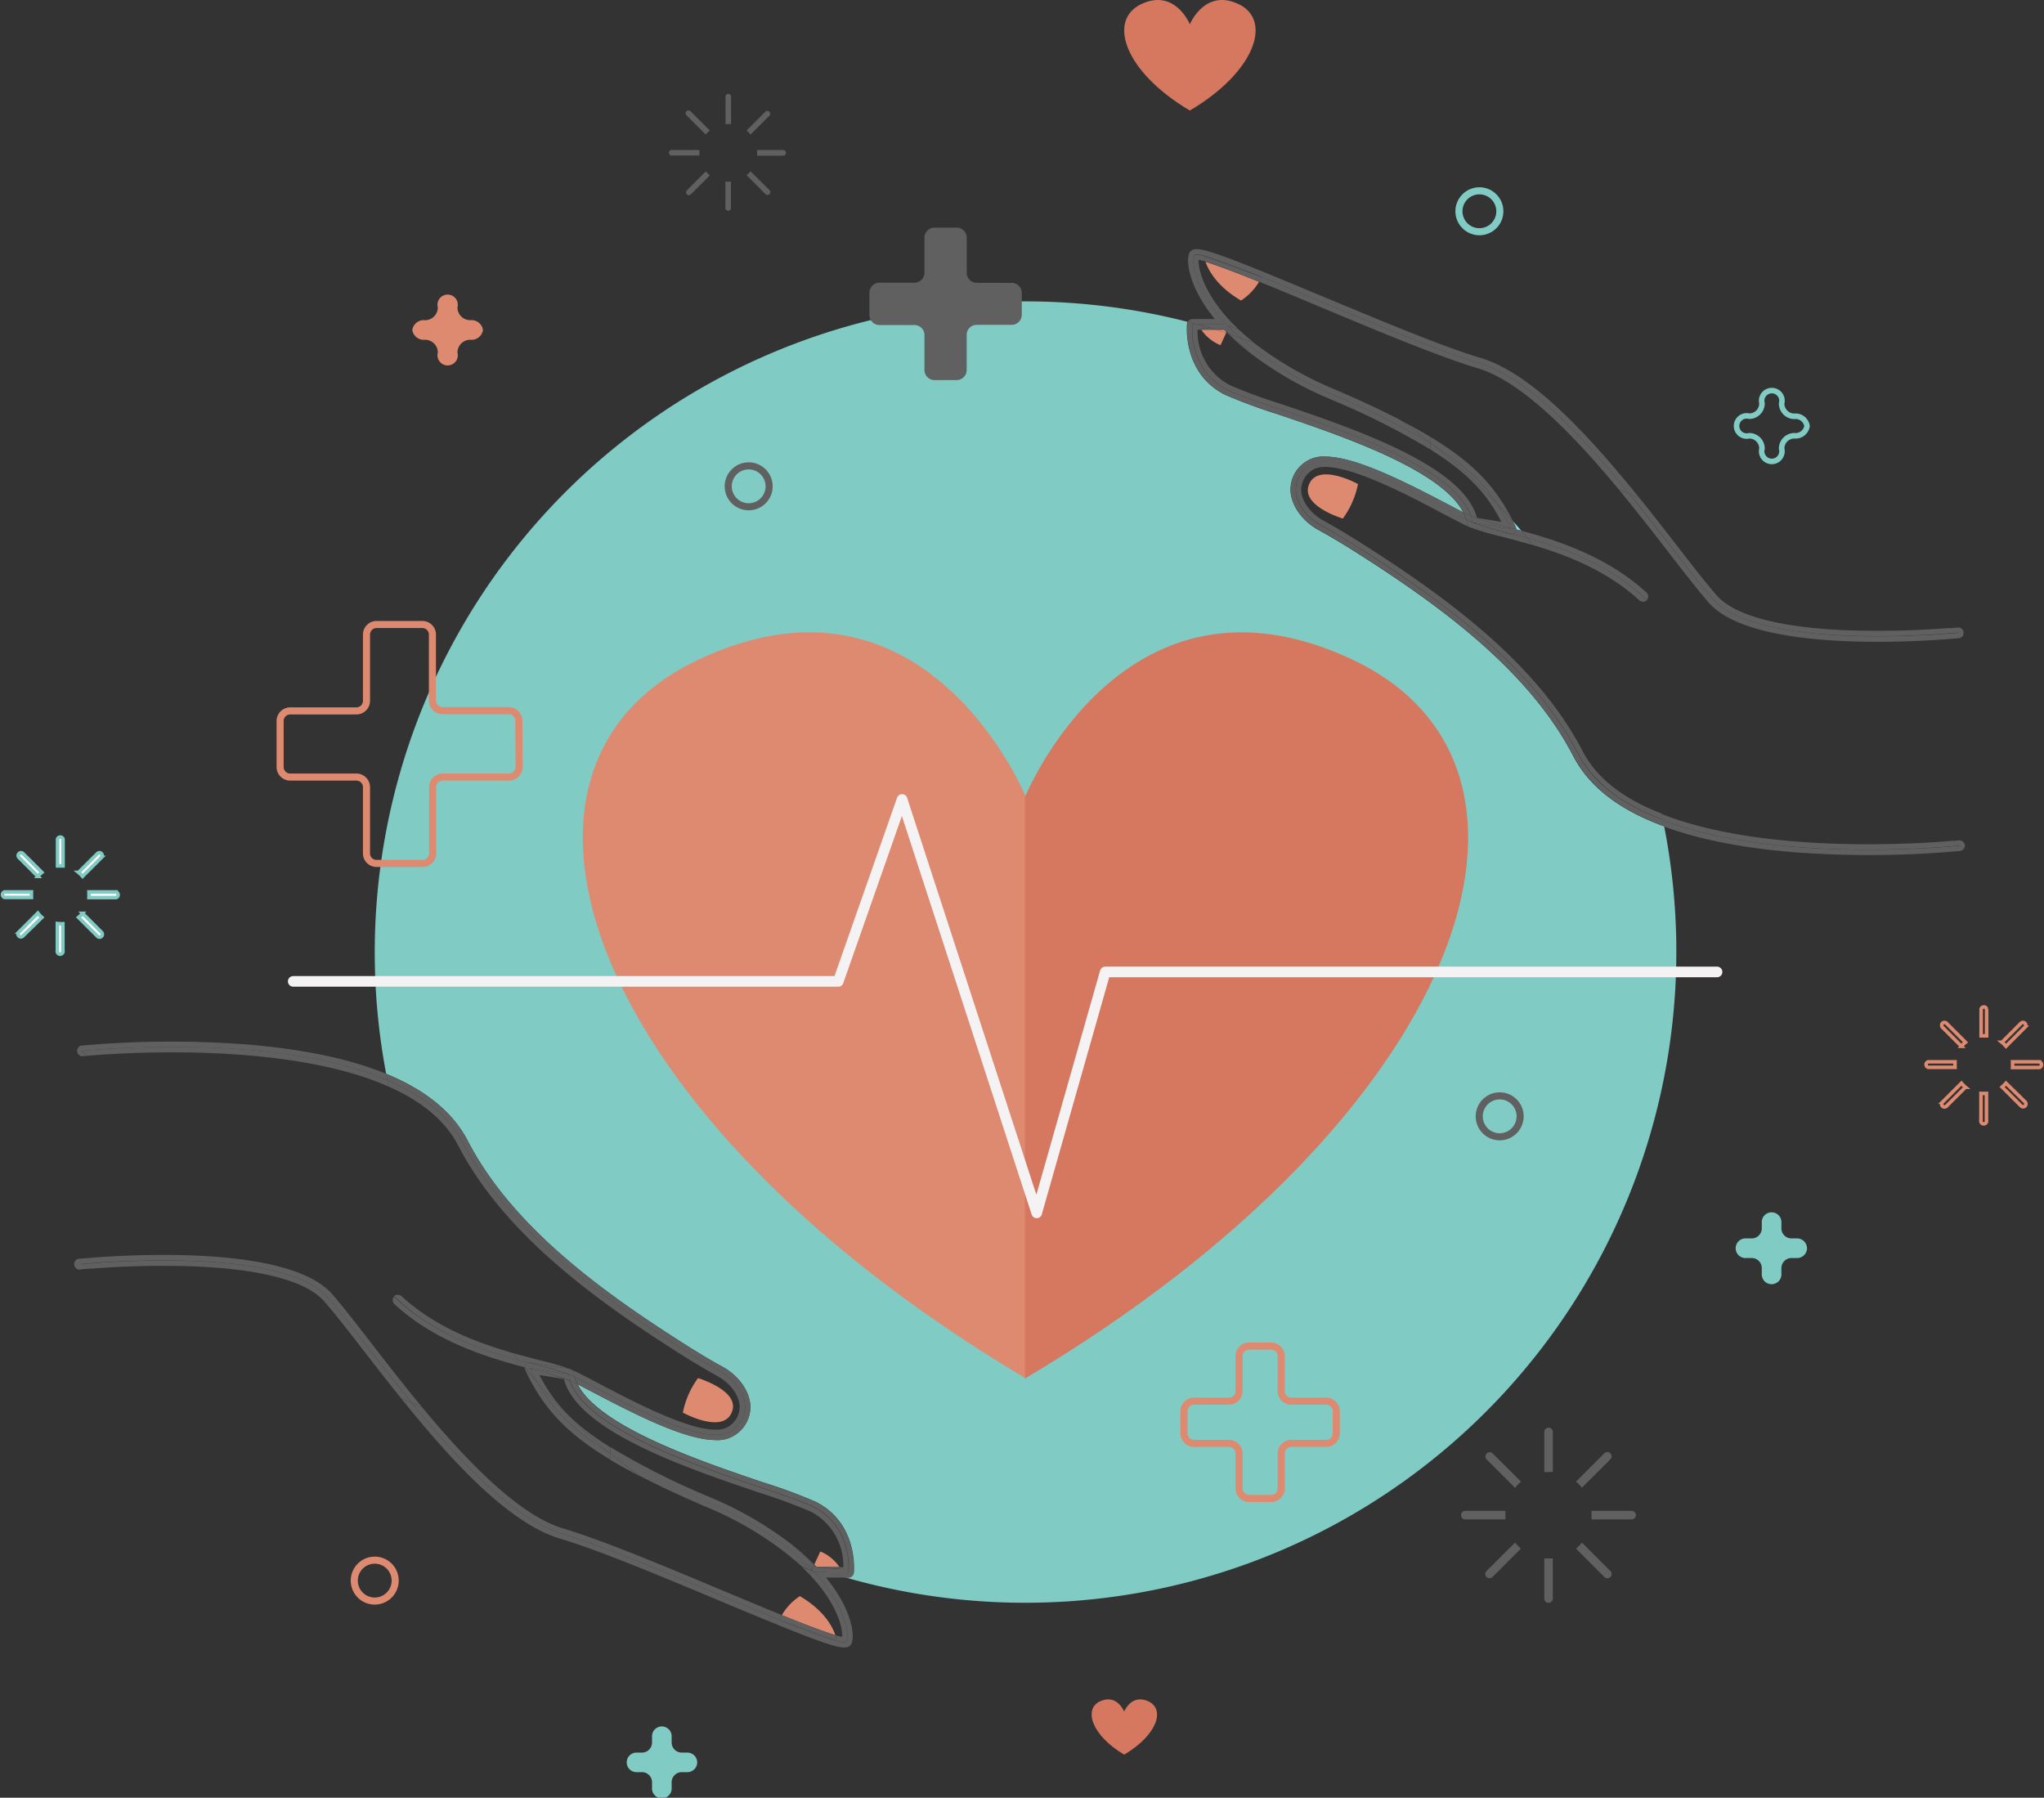 <svg xmlns="http://www.w3.org/2000/svg" viewBox="0 0 369.88 325.3"><rect x="0" y="0" width="369.88" height="325.3" fill="#333333" stroke="none"/><title>banner</title><g id="Layer_2" data-name="Layer 2"><g id="OBJECTS"><path d="M284.69,136.82c-8-15.47-24-27.1-38.63-36.44-2.88-1.84-5.27-3.27-7.52-4.5-2.81-1.55-4.76-4.23-5-6.84a6,6,0,0,1,2.64-5.42,5.75,5.75,0,0,1,3.58-1c5.3,0,13.74,4.16,22.11,8.57,1.06.56,2,1.08,2.9,1.51-3.94-7.72-22.27-13.93-33.59-17.75a98.87,98.87,0,0,1-9.47-3.5c-7.82-3.91-6.92-12.76-6.91-12.85a.9.9,0,0,1,.12-.36A117.8,117.8,0,0,0,69.88,194.3c7.16,2.94,12.1,7,14.74,12.08,8,15.47,24,27.1,38.63,36.43,2.88,1.85,5.27,3.28,7.52,4.51,2.81,1.55,4.76,4.23,5,6.84a6,6,0,0,1-2.64,5.41,5.69,5.69,0,0,1-3.58,1c-5.3,0-13.73-4.16-22.11-8.57-1.06-.56-2.05-1.08-2.9-1.51,3.94,7.72,22.27,13.92,33.59,17.75a93.61,93.61,0,0,1,9.47,3.5c7.82,3.91,6.92,12.76,6.91,12.85a1,1,0,0,1-.95.85H153a117.82,117.82,0,0,0,148.15-135.9C293,146.58,287.54,142.32,284.69,136.82Z" fill="#80cbc4"/><path d="M94.89,247.4l.06.08v-.06Z" fill="#8de0ed"/><path d="M274.36,95.78l.93.25-1.51-1.74c.17.33.33.66.49,1A.88.88,0,0,1,274.36,95.78Z" fill="#8de0ed"/><path d="M132.4,255.61c1.72-3.93-6.09-6.24-6.09-6.24a15.65,15.65,0,0,0-2.74,6.24S130.69,259.54,132.4,255.61Z" fill="#de8a71"/><path d="M72,235.25l-.75-.58a1,1,0,0,0,.1,1.29c7.25,6.7,16.58,9.6,23.55,11.44l-1-1.27C87.19,244.3,78.63,241.39,72,235.25Z" fill="#606060"/><path d="M95.13,246.92a.94.94,0,0,1,.46-.33l-1.74-.46,1,1.27.06,0A.92.92,0,0,1,95.13,246.92Z" fill="#606060"/><path d="M70.1,195.47c-.08-.39-.15-.78-.22-1.17q-9.75-4-25-5.29a181.73,181.73,0,0,0-30.3.21,1,1,0,0,0,.2,1.91l1-.09-1.1-.87S49.14,186.51,70.1,195.47Z" fill="#606060"/><path d="M83.77,206.82c8.17,15.79,24.32,27.44,39,36.81,2.49,1.59,5,3.12,7.58,4.54,4,2.19,6.57,7.28,2.2,10.64-4.95,3.8-22.35-6.63-28.55-9.65a7,7,0,0,0,.54,1.35c.85.43,1.84,1,2.9,1.51,8.38,4.41,16.81,8.57,22.11,8.57a5.69,5.69,0,0,0,3.58-1,6,6,0,0,0,2.64-5.41c-.2-2.61-2.15-5.29-5-6.84-2.25-1.23-4.64-2.66-7.52-4.51-14.61-9.33-30.62-21-38.63-36.43C82,201.27,77,197.24,69.88,194.3c.07.39.14.78.22,1.17C76.18,198.06,81.12,201.71,83.77,206.82Z" fill="#606060"/><path d="M93.85,246.13l-1-1.29c-6.38-1.83-14.1-4.68-20.18-10.29a1,1,0,0,0-1.36,0s0,.05,0,.07l.75.58C78.63,241.39,87.19,244.3,93.85,246.13Z" fill="#606060"/><path d="M70.34,196.62l-.24-1.15c-21-9-55.4-5.3-55.4-5.3l1.1.87C21.64,190.53,51.85,188.41,70.34,196.62Z" fill="#606060"/><path d="M96.06,246.55l7,1.16a1,1,0,0,1,.79.79,5.23,5.23,0,0,0,.15.66c6.2,3,23.6,13.45,28.55,9.65,4.37-3.36,1.8-8.45-2.2-10.64-2.59-1.42-5.09-2.95-7.58-4.54-14.64-9.37-30.79-21-39-36.81-2.65-5.11-7.59-8.76-13.67-11.35l.24,1.15c5.6,2.49,10.13,5.93,12.57,10.65,8.22,15.86,24.48,27.69,39.31,37.17,2.91,1.86,5.34,3.31,7.62,4.57s3.82,3.35,4,5.3a4.19,4.19,0,0,1-1.89,3.74c-3.64,2.8-16.64-4.05-23.62-7.73-2.22-1.17-4-2.09-5.07-2.55a47,47,0,0,0-5.52-1.62c-1.48-.38-3.14-.81-4.89-1.31l1,1.29,1.74.46A.94.94,0,0,1,96.06,246.55Z" fill="#606060"/><path d="M144.74,288.82a10.37,10.37,0,0,0-3.26,3.43c4.09,1.66,7.65,3,9.69,3.63C150.65,294.35,149.13,291.39,144.74,288.82Z" fill="#de8a71"/><path d="M148.44,280.74l-1.09,2.37.42.43h4.12A7.59,7.59,0,0,0,148.44,280.74Z" fill="#de8a71"/><path d="M59.4,234.85c3.58,4.09,9,11.49,15.1,19l1.91.81c-3.32-4-6.42-8-9.11-11.48-2.81-3.63-5.24-6.76-7.18-9-8.75-10-44-6.57-45.51-6.42a1,1,0,1,0,.19,1.91l1.81-.15-1.91-.8S50.87,225.1,59.4,234.85Z" fill="#606060"/><path d="M146.84,284.23l.48.21-.39-.41Z" fill="#606060"/><path d="M97.33,250.25c-.8-.91-1.6-1.83-2.38-2.77a.9.9,0,0,0,.09.43c3,6.26,6.61,10.92,15.4,16.22V263C103.09,258.45,99.77,254.58,97.33,250.25Z" fill="#606060"/><path d="M96,247.69l-1-.27v.06c.78.94,1.58,1.86,2.38,2.77C96.87,249.42,96.43,248.57,96,247.69Z" fill="#606060"/><path d="M147.47,284.5l-.15-.06c5.72,6.14,6.39,11.33,5.9,12.55-.1.25-.73.21-1.79-.06a103.52,103.52,0,0,1-10.35-3.8h0c-12-4.88-29.89-12.79-39.43-15.63C92.92,274.9,83,264.26,74.5,253.86l-1.88-.79c8.89,11.05,19.35,22.55,28.74,25.35,7,2.07,18.62,6.95,28.89,11.25,15,6.27,20.46,8.44,22.55,8.44a1.75,1.75,0,0,0,.66-.11,1.15,1.15,0,0,0,.65-.65c.63-1.58-.06-6.29-4.64-11.89H153c-1.06-.3-2.12-.63-3.17-1Z" fill="#606060"/><path d="M154.47,284.61c0-.09.91-8.94-6.91-12.85a93.61,93.61,0,0,0-9.47-3.5c-11.32-3.83-29.65-10-33.59-17.75-.5-.26-.94-.48-1.33-.66,4,11.52,36.89,19.24,44,22.77,7.31,3.66,6.39,11.88,6.39,11.88H149.8c1,.33,2.11.66,3.17,1h.55A1,1,0,0,0,154.47,284.61Z" fill="#606060"/><path d="M102.86,248.66a6.32,6.32,0,0,0,.31,1.19c.39.18.83.4,1.33.66a7,7,0,0,1-.54-1.35C103.54,249,103.17,248.79,102.86,248.66Z" fill="#606060"/><path d="M102.86,248.66a72,72,0,0,0-7.27-2.07.94.94,0,0,0-.46.33.92.92,0,0,0-.18.5l1,.27a1.74,1.74,0,0,0-.1-.19Z" fill="#606060"/><path d="M104,249.16a5.23,5.23,0,0,1-.15-.66,1,1,0,0,0-.79-.79l-7-1.16a.94.94,0,0,0-.47,0,72,72,0,0,1,7.27,2.07C103.17,248.79,103.54,249,104,249.16Z" fill="#606060"/><path d="M110.52,263l-.08,0v1.15c1.57.95,3.3,1.91,5.22,2.91C113.91,265.75,112.19,264.41,110.52,263Z" fill="#606060"/><path d="M146.93,284c-.24-.25-.48-.5-.74-.75-.75-.26-1.51-.54-2.26-.82.4.35.79.69,1.16,1l1.75.73Z" fill="#606060"/><path d="M128.11,271.81A139.33,139.33,0,0,1,110.52,263c1.67,1.39,3.39,2.73,5.14,4,3.38,1.76,7.36,3.62,12.07,5.65a60.89,60.89,0,0,1,16.2,9.77c.75.28,1.51.56,2.26.82C142.37,279.52,136.63,275.48,128.11,271.81Z" fill="#606060"/><path d="M146.93,284l.39.41.15.06h2.33c-.9-.29-1.79-.58-2.68-.89Z" fill="#606060"/><path d="M97.33,250.25c2.44,4.33,5.76,8.2,13.11,12.73v0A118.33,118.33,0,0,1,97.33,250.25Z" fill="#606060"/><path d="M97.23,248,96,247.69c.43.88.87,1.73,1.33,2.56A118.33,118.33,0,0,0,110.44,263v-1.11c-7.55-4.72-10.52-8.66-12.83-13.09l4.44.74c2.44,9.43,22.23,16.12,35.42,20.58a97.66,97.66,0,0,1,9.23,3.4,10.94,10.94,0,0,1,5.9,10.06h-.71a1.75,1.75,0,0,1,.18.32l-4.28-.25-.47-.43-.2.43c.89.31,1.78.6,2.68.89h3.72s.92-8.22-6.39-11.88c-7.07-3.53-40-11.25-44-22.77l-.68-.3A47.73,47.73,0,0,0,97.23,248Z" fill="#606060"/><path d="M151.43,296.93l-10.35-3.8A103.52,103.52,0,0,0,151.43,296.93Z" fill="#606060"/><path d="M101.64,277.49c9.54,2.84,27.43,10.75,39.43,15.63a8.65,8.65,0,0,1,.41-.87c-3.32-1.35-7-2.89-10.49-4.35-10.31-4.33-22-9.22-29.08-11.33-8-2.39-17.42-12.16-25.5-21.9l-1.91-.81C83,264.26,92.92,274.9,101.64,277.49Z" fill="#606060"/><path d="M146.52,284.93c5,5.27,6,9.7,5.88,11.25a11.08,11.08,0,0,1-1.23-.3,5.29,5.29,0,0,1,.26,1.05c1.06.27,1.69.31,1.79.06.49-1.22-.18-6.41-5.9-12.55l-.48-.21Z" fill="#606060"/><path d="M59.4,234.85c-8.53-9.75-44.7-6.09-44.7-6.09l1.91.8a165.63,165.63,0,0,1,17.23-.45c12.94.39,21.53,2.59,24.83,6.37,1.9,2.17,4.31,5.28,7.11,8.88,2.13,2.75,4.42,5.71,6.84,8.71l1.88.79C68.36,246.34,63,238.94,59.4,234.85Z" fill="#606060"/><path d="M141.48,292.25a8.65,8.65,0,0,0-.41.87h0l10.35,3.8a5.29,5.29,0,0,0-.26-1.05C149.13,295.29,145.57,293.91,141.48,292.25Z" fill="#606060"/><path d="M141.07,293.12h0Z" fill="#606060"/><path d="M147.35,283.11l0,.07.47.43,4.28.25a1.75,1.75,0,0,0-.18-.32h-4.12Z" fill="#606060"/><path d="M95.9,247.5a1.74,1.74,0,0,1,.1.19l1.23.32a47.73,47.73,0,0,1,5.26,1.54l.68.3a6.32,6.32,0,0,1-.31-1.19Z" fill="#606060"/><path d="M145.09,283.5c.51.48,1,1,1.43,1.43l.32-.7Z" fill="#606060"/><path d="M110.44,263l.08,0-.08-.06Z" fill="#606060"/><path d="M146.93,284l.19-.42-.93-.33C146.45,283.53,146.69,283.78,146.93,284Z" fill="#606060"/><path d="M146.19,283.28l.93.33.2-.43-3.81-3.47h.07a65.46,65.46,0,0,0-15.09-8.79,136.18,136.18,0,0,1-18.05-9.07V263l.08.06a139.33,139.33,0,0,0,17.59,8.79C136.63,275.48,142.37,279.52,146.19,283.28Z" fill="#606060"/><path d="M143.58,279.71h-.07l3.81,3.47,0-.07A41.79,41.79,0,0,0,143.58,279.71Z" fill="#606060"/><path d="M236.91,87.59c-1.72,3.93,6.09,6.24,6.09,6.24a15.71,15.71,0,0,0,2.74-6.24S238.62,83.65,236.91,87.59Z" fill="#de8a71"/><path d="M297.32,107.94l.75.59a1,1,0,0,0-.1-1.29c-7-6.43-15.82-9.36-22.68-11.21.37.43.74.86,1.1,1.3C282.9,99.17,291,102.1,297.32,107.94Z" fill="#606060"/><path d="M274.18,96.28a1,1,0,0,1-.46.33l2.67.72c-.36-.44-.73-.87-1.1-1.3l-.93-.25A.92.92,0,0,1,274.18,96.28Z" fill="#606060"/><path d="M355.56,152.92a1,1,0,0,0-1.05-.85l-1,.09,1.1.87s-32.64,3.46-53.71-4.62c.08.38.15.77.22,1.15q9.36,3.47,23.29,4.63a181.68,181.68,0,0,0,30.3-.21A1,1,0,0,0,355.56,152.92Z" fill="#606060"/><path d="M285.54,136.37c-8.17-15.79-24.32-27.43-39-36.8-2.49-1.59-5-3.12-7.58-4.54-4-2.19-6.57-7.28-2.2-10.64,4.95-3.81,22.35,6.63,28.55,9.64a7.23,7.23,0,0,0-.54-1.34c-.85-.43-1.84-1-2.9-1.51-8.37-4.41-16.81-8.57-22.11-8.57a5.75,5.75,0,0,0-3.58,1A6,6,0,0,0,233.58,89c.2,2.61,2.15,5.29,5,6.84,2.25,1.23,4.64,2.66,7.52,4.5,14.61,9.34,30.62,21,38.63,36.44,2.85,5.5,8.35,9.76,16.43,12.74-.07-.38-.14-.77-.22-1.15C294.06,145.79,288.43,142,285.54,136.37Z" fill="#606060"/><path d="M300.65,147.28c.08.38.17.75.25,1.13C322,156.49,354.61,153,354.61,153l-1.1-.87C347.84,152.65,319.24,154.66,300.65,147.28Z" fill="#606060"/><path d="M276.39,97.33l1.05,1.31c6.19,1.83,13.45,4.68,19.23,10a1,1,0,0,0,1.36-.05s0,0,0-.07l-.75-.59C291,102.1,282.9,99.17,276.39,97.33Z" fill="#606060"/><path d="M286.4,135.93c-8.22-15.87-24.48-27.69-39.3-37.17-2.92-1.86-5.35-3.32-7.63-4.57s-3.82-3.35-4-5.3a4.19,4.19,0,0,1,1.89-3.74c3.64-2.8,16.64,4,23.62,7.73,2.22,1.17,4,2.09,5.07,2.55a47,47,0,0,0,5.52,1.62c1.75.45,3.73,1,5.84,1.59l-1.05-1.31-2.67-.72a.94.94,0,0,1-.47,0l-6.95-1.16a1,1,0,0,1-.79-.79c0-.22-.1-.45-.16-.67-6.2-3-23.6-13.45-28.55-9.64C232.43,87.75,235,92.84,239,95c2.59,1.42,5.09,3,7.58,4.54,14.64,9.37,30.79,21,39,36.8,2.89,5.58,8.52,9.42,15.36,12-.08-.38-.17-.75-.25-1.13C294.28,144.75,289.08,141.12,286.4,135.93Z" fill="#606060"/><path d="M224.57,54.38A10.37,10.37,0,0,0,227.83,51c-4.09-1.66-7.65-3-9.69-3.63C218.66,48.85,220.18,51.81,224.57,54.38Z" fill="#de8a71"/><path d="M221.54,59.66H220l1.86.59.07-.16Z" fill="#de8a71"/><path d="M220.87,62.46l1-2.21L220,59.66h-2.61A7.59,7.59,0,0,0,220.87,62.46Z" fill="#de8a71"/><path d="M309.91,108.35c-3.58-4.1-9-11.49-15.1-19l-1.91-.8c3.32,4,6.42,8,9.11,11.48s5.24,6.76,7.18,9c8.75,10,44,6.57,45.51,6.42a1,1,0,0,0-.19-1.91l-1.81.15,1.91.8S318.44,118.1,309.91,108.35Z" fill="#606060"/><path d="M222.47,59l-.48-.2.39.41Z" fill="#606060"/><path d="M259.4,80.56c5.94,3.73,9.16,7,11.45,10.53,1,1,2,2.12,2.93,3.2-2.92-5.76-6.59-10.21-14.91-15.22v1.06Z" fill="#606060"/><path d="M273.31,95.5l1.05.28a.88.88,0,0,0-.09-.5c-.16-.33-.32-.66-.49-1-1-1.08-1.93-2.15-2.93-3.2A40.36,40.36,0,0,1,273.31,95.5Z" fill="#606060"/><path d="M259.4,80.56l-.53-.43v.09Z" fill="#606060"/><path d="M221.84,58.7l.15.06c-5.72-6.15-6.39-11.33-5.9-12.55.1-.25.73-.21,1.79.06a103.52,103.52,0,0,1,10.35,3.8h0c12,4.88,29.89,12.79,39.43,15.62,8.72,2.59,18.66,13.24,27.14,23.63l1.88.8c-8.89-11-19.35-22.55-28.74-25.35-7-2.07-18.62-7-28.88-11.25-15-6.27-20.47-8.44-22.55-8.44a1.76,1.76,0,0,0-.67.11,1.18,1.18,0,0,0-.65.65c-.63,1.58.06,6.29,4.64,11.89h-4.05a1,1,0,0,0-.83.49l1.74.47Z" fill="#606060"/><path d="M221.75,71.44a98.87,98.87,0,0,0,9.47,3.5c11.32,3.82,29.65,10,33.59,17.75l1.34.66c-4-11.53-36.9-19.24-44-22.77-7.31-3.66-6.39-11.88-6.39-11.88h.91L215,58.23a.9.9,0,0,0-.12.36C214.83,58.68,213.93,67.53,221.75,71.44Z" fill="#606060"/><path d="M266.15,93.35l-1.34-.66a7.23,7.23,0,0,1,.54,1.34c.42.21.79.38,1.1.51A7.15,7.15,0,0,0,266.15,93.35Z" fill="#606060"/><path d="M266.45,94.54a72,72,0,0,0,7.27,2.07,1,1,0,0,0,.46-.33.92.92,0,0,0,.18-.5l-1.05-.28a1.24,1.24,0,0,0,.1.2Z" fill="#606060"/><path d="M266.3,95.49l6.95,1.16a.94.94,0,0,0,.47,0,72,72,0,0,1-7.27-2.07c-.31-.13-.68-.3-1.1-.51.06.22.12.45.16.67A1,1,0,0,0,266.3,95.49Z" fill="#606060"/><path d="M258.87,80.13V79.07c-1.63-1-3.44-2-5.46-3Q256.2,78,258.87,80.13Z" fill="#606060"/><path d="M222.38,59.17c.6.63,1.27,1.27,2,1.91.84.29,1.67.59,2.5.9q-1.44-1.15-2.64-2.28L222.47,59Z" fill="#606060"/><path d="M241.2,71.39a141.26,141.26,0,0,1,17.67,8.83v-.09Q256.2,78,253.41,76c-3.33-1.72-7.23-3.54-11.83-5.52A64.39,64.39,0,0,1,226.86,62c-.83-.31-1.66-.61-2.5-.9A60.85,60.85,0,0,0,241.2,71.39Z" fill="#606060"/><path d="M270.85,91.09c-2.29-3.5-5.51-6.8-11.45-10.53A117.68,117.68,0,0,1,270.85,91.09Z" fill="#606060"/><path d="M221.52,59.59,222,60l.39-.85-.39-.41-.15-.06H216.7c.89.24,1.79.5,2.67.76Z" fill="#606060"/><path d="M272.08,95.19l1.23.31a40.36,40.36,0,0,0-2.46-4.41A117.68,117.68,0,0,0,259.4,80.56l-.53-.34v1.13c7.55,4.72,10.52,8.66,12.83,13.09l-4.44-.74c-2.44-9.43-22.22-16.12-35.42-20.59a95.46,95.46,0,0,1-9.23-3.39,10.94,10.94,0,0,1-5.9-10.06h.71a2.25,2.25,0,0,1-.18-.32l2.13.12c-.88-.26-1.78-.52-2.67-.76h-.91s-.92,8.22,6.39,11.88c7.07,3.53,40,11.24,44,22.77l.67.3A47.73,47.73,0,0,0,272.08,95.19Z" fill="#606060"/><path d="M217.88,46.27l10.35,3.8A103.52,103.52,0,0,0,217.88,46.27Z" fill="#606060"/><path d="M267.67,65.7c-9.54-2.83-27.43-10.74-39.43-15.62a8.65,8.65,0,0,1-.41.87c3.32,1.35,7,2.89,10.49,4.35,10.31,4.32,22,9.22,29.08,11.33,8,2.39,17.42,12.16,25.5,21.9l1.91.8C286.33,78.94,276.39,68.29,267.67,65.7Z" fill="#606060"/><path d="M222.79,58.26c-5-5.26-6-9.69-5.88-11.24a11.08,11.08,0,0,1,1.23.3,5.29,5.29,0,0,1-.26-1c-1.06-.27-1.69-.31-1.79-.06-.49,1.22.18,6.4,5.9,12.55l.48.2Z" fill="#606060"/><path d="M309.91,108.35c8.53,9.75,44.7,6.09,44.7,6.09l-1.91-.8a165.63,165.63,0,0,1-17.23.45c-12.94-.39-21.53-2.6-24.83-6.37-1.9-2.17-4.31-5.28-7.11-8.89-2.12-2.74-4.42-5.71-6.84-8.7l-1.88-.8C301,96.86,306.33,104.25,309.91,108.35Z" fill="#606060"/><path d="M227.83,51a8.65,8.65,0,0,0,.41-.87h0l-10.35-3.8a5.29,5.29,0,0,0,.26,1C220.18,47.91,223.74,49.29,227.83,51Z" fill="#606060"/><path d="M228.24,50.08h0Z" fill="#606060"/><path d="M221.54,59.66l.42.43,0-.07-.47-.43-2.15-.13.66.2Z" fill="#606060"/><path d="M219.37,59.46l-2.13-.12a2.25,2.25,0,0,0,.18.32H220Z" fill="#606060"/><path d="M273.41,95.7a1.24,1.24,0,0,1-.1-.2l-1.23-.31a47.73,47.73,0,0,1-5.26-1.54l-.67-.3a7.15,7.15,0,0,1,.3,1.19Z" fill="#606060"/><path d="M224.22,59.7c-.51-.49-1-1-1.43-1.44l-.32.7Z" fill="#606060"/><path d="M224.36,61.08c-.71-.64-1.38-1.28-2-1.91L222,60l.45.41Z" fill="#606060"/><path d="M224.36,61.08l-1.92-.65,3.36,3.06h-.07a65.47,65.47,0,0,0,15.09,8.78,136,136,0,0,1,18.05,9.08V80.22a141.26,141.26,0,0,0-17.67-8.83A60.85,60.85,0,0,1,224.36,61.08Z" fill="#606060"/><path d="M222.23,60.36l.21.07L222,60l0,.07Z" fill="#606060"/><path d="M225.73,63.49h.07l-3.36-3.06-.21-.07A42.77,42.77,0,0,0,225.73,63.49Z" fill="#606060"/><path d="M185.65,144.24s-18-44.46-59.42-24.8-20.52,82.51,59.42,130Z" fill="#de8a71"/><path d="M185.48,144.24s18-44.46,59.42-24.8,20.52,82.51-59.42,130Z" fill="#d67760"/><path d="M93.89,130.41a1.83,1.83,0,0,0-1.82-1.82h-12a1.83,1.83,0,0,1-1.82-1.82v-12A1.83,1.83,0,0,0,76.47,113H68.14a1.83,1.83,0,0,0-1.82,1.82v12a1.83,1.83,0,0,1-1.82,1.82h-12a1.82,1.82,0,0,0-1.81,1.82v8.33a1.82,1.82,0,0,0,1.81,1.82h12a1.83,1.83,0,0,1,1.82,1.82v12a1.82,1.82,0,0,0,1.82,1.81h8.33a1.82,1.82,0,0,0,1.82-1.81v-12a1.83,1.83,0,0,1,1.82-1.82h12a1.83,1.83,0,0,0,1.82-1.82Z" fill="none" stroke="#de8a71" stroke-miterlimit="10" stroke-width="1.28"/><path d="M184.9,53a1.83,1.83,0,0,0-1.82-1.82h-6.33a1.82,1.82,0,0,1-1.81-1.82V43a1.82,1.82,0,0,0-1.82-1.81h-4A1.82,1.82,0,0,0,167.29,43v6.33a1.82,1.82,0,0,1-1.81,1.82h-6.33A1.83,1.83,0,0,0,157.33,53v4a1.83,1.83,0,0,0,1.82,1.82h6.33a1.81,1.81,0,0,1,1.81,1.81v6.33a1.83,1.83,0,0,0,1.82,1.82h4a1.83,1.83,0,0,0,1.82-1.82V60.59a1.81,1.81,0,0,1,1.81-1.81h6.33A1.83,1.83,0,0,0,184.9,57Z" fill="#606060"/><path d="M241.81,255.36a1.82,1.82,0,0,0-1.81-1.82h-6.33a1.83,1.83,0,0,1-1.82-1.82v-6.33a1.83,1.83,0,0,0-1.82-1.82h-4a1.82,1.82,0,0,0-1.81,1.82v6.33a1.83,1.83,0,0,1-1.82,1.82h-6.33a1.83,1.83,0,0,0-1.82,1.82v4a1.83,1.83,0,0,0,1.82,1.82h6.33a1.83,1.83,0,0,1,1.82,1.82v6.33a1.82,1.82,0,0,0,1.81,1.82h4a1.83,1.83,0,0,0,1.82-1.82V263a1.83,1.83,0,0,1,1.82-1.82H240a1.82,1.82,0,0,0,1.81-1.82Z" fill="none" stroke="#de8a71" stroke-miterlimit="10" stroke-width="1.28"/><path d="M87.4,59.71a2.1,2.1,0,0,0-2.31-1.77,2.32,2.32,0,0,1-2.31-2.31,1.84,1.84,0,1,0-3.55,0,2.32,2.32,0,0,1-2.31,2.31,2.1,2.1,0,0,0-2.31,1.77,2.1,2.1,0,0,0,2.31,1.77,2.32,2.32,0,0,1,2.31,2.32,1.84,1.84,0,1,0,3.55,0,2.32,2.32,0,0,1,2.31-2.32A2.1,2.1,0,0,0,87.4,59.71Z" fill="#de8a71"/><path d="M327,77.1a2.1,2.1,0,0,0-2.31-1.77A2.32,2.32,0,0,1,322.4,73a1.84,1.84,0,1,0-3.55,0,2.32,2.32,0,0,1-2.31,2.31,1.83,1.83,0,1,0,0,3.54,2.32,2.32,0,0,1,2.31,2.32,1.84,1.84,0,1,0,3.55,0,2.32,2.32,0,0,1,2.31-2.32A2.1,2.1,0,0,0,327,77.1Z" fill="none" stroke="#80cbc4" stroke-miterlimit="10"/><path d="M327,225.87a1.81,1.81,0,0,0-1.82-1.78h-1a1.82,1.82,0,0,1-1.82-1.81v-1a1.78,1.78,0,1,0-3.55,0v1a1.82,1.82,0,0,1-1.81,1.81h-1a1.78,1.78,0,1,0,0,3.55h1a1.82,1.82,0,0,1,1.81,1.82v1a1.78,1.78,0,1,0,3.55,0v-1a1.83,1.83,0,0,1,1.82-1.82h1A1.8,1.8,0,0,0,327,225.87Z" fill="#80cbc4"/><path d="M126.17,318.9a1.79,1.79,0,0,0-1.81-1.77h-1a1.83,1.83,0,0,1-1.82-1.82v-1a1.78,1.78,0,1,0-3.55,0v1a1.82,1.82,0,0,1-1.81,1.82h-1a1.77,1.77,0,1,0,0,3.54h1a1.82,1.82,0,0,1,1.81,1.82v1a1.78,1.78,0,1,0,3.55,0v-1a1.83,1.83,0,0,1,1.82-1.82h1A1.79,1.79,0,0,0,126.17,318.9Z" fill="#80cbc4"/><polyline points="53.06 177.58 151.69 177.58 163.24 144.66 187.6 219.47 200 175.87 310.72 175.87" fill="none" stroke="#f4f2f2" stroke-linecap="round" stroke-linejoin="round" stroke-width="1.92"/><path d="M139.18,88a3.7,3.7,0,1,1-3.7-3.7A3.7,3.7,0,0,1,139.18,88Z" fill="none" stroke="#606060" stroke-miterlimit="10" stroke-width="1.28"/><path d="M275.08,202a3.7,3.7,0,1,1-3.69-3.7A3.69,3.69,0,0,1,275.08,202Z" fill="none" stroke="#606060" stroke-miterlimit="10" stroke-width="1.28"/><path d="M71.51,286a3.7,3.7,0,1,1-3.7-3.69A3.69,3.69,0,0,1,71.51,286Z" fill="none" stroke="#de8a71" stroke-miterlimit="10" stroke-width="1.28"/><path d="M271.41,38.23a3.7,3.7,0,1,1-3.7-3.7A3.7,3.7,0,0,1,271.41,38.23Z" fill="none" stroke="#80cbc4" stroke-miterlimit="10" stroke-width="1.28"/><path d="M131.27,32.86v4.86a.51.51,0,0,0,1,0V32.86a4.36,4.36,0,0,1-.51,0A4.24,4.24,0,0,1,131.27,32.86Z" fill="#606060"/><path d="M132.29,22.45V17.6a.51.51,0,1,0-1,0v4.85a4.24,4.24,0,0,1,.51,0A4.36,4.36,0,0,1,132.29,22.45Z" fill="#606060"/><path d="M126.57,27.14h-4.85a.52.52,0,1,0,0,1h4.85a4.36,4.36,0,0,1,0-.51A4.41,4.41,0,0,1,126.57,27.14Z" fill="#606060"/><path d="M141.84,27.14H137c0,.17,0,.34,0,.52s0,.34,0,.51h4.85a.52.52,0,0,0,0-1Z" fill="#606060"/><path d="M127.73,31l-3.43,3.44a.51.51,0,0,0,0,.72.51.51,0,0,0,.37.15.51.51,0,0,0,.36-.15l3.43-3.43A5.59,5.59,0,0,1,127.73,31Z" fill="#606060"/><path d="M135.82,24.34l3.44-3.43a.52.52,0,0,0-.73-.73l-3.43,3.43A5,5,0,0,1,135.82,24.34Z" fill="#606060"/><path d="M135.1,31.7l3.43,3.43a.51.51,0,0,0,.36.15.53.53,0,0,0,.37-.15.51.51,0,0,0,0-.72L135.82,31A5,5,0,0,1,135.1,31.7Z" fill="#606060"/><path d="M128.46,23.61,125,20.18a.52.52,0,1,0-.73.73l3.43,3.43A5.59,5.59,0,0,1,128.46,23.61Z" fill="#606060"/><path d="M10.38,167.11V172a.52.52,0,1,0,1,0v-4.85a4.41,4.41,0,0,1-.52,0Z" fill="#fff" stroke="#80cbc4" stroke-miterlimit="10" stroke-width="0.64"/><path d="M11.41,156.69v-4.85a.52.52,0,0,0-1,0v4.85l.51,0Z" fill="#fff" stroke="#80cbc4" stroke-miterlimit="10" stroke-width="0.64"/><path d="M5.69,161.39H.83a.52.52,0,0,0,0,1H5.69a4.41,4.41,0,0,1,0-.52A4.36,4.36,0,0,1,5.69,161.39Z" fill="#fff" stroke="#80cbc4" stroke-miterlimit="10" stroke-width="0.64"/><path d="M21,161.39H16.1a4.36,4.36,0,0,1,0,.51,4.41,4.41,0,0,1,0,.52H21a.52.52,0,0,0,0-1Z" fill="#fff" stroke="#80cbc4" stroke-miterlimit="10" stroke-width="0.64"/><path d="M6.85,165.22l-3.43,3.43a.52.52,0,0,0,0,.73.51.51,0,0,0,.72,0L7.58,166A5,5,0,0,1,6.85,165.22Z" fill="#fff" stroke="#80cbc4" stroke-miterlimit="10" stroke-width="0.64"/><path d="M14.94,158.58l3.43-3.43a.51.51,0,0,0-.72-.72l-3.44,3.43A5.52,5.52,0,0,1,14.94,158.58Z" fill="#fff" stroke="#80cbc4" stroke-miterlimit="10" stroke-width="0.64"/><path d="M14.21,166l3.44,3.43a.51.51,0,0,0,.72,0,.52.52,0,0,0,0-.73l-3.43-3.43A5,5,0,0,1,14.21,166Z" fill="#fff" stroke="#80cbc4" stroke-miterlimit="10" stroke-width="0.64"/><path d="M7.58,157.86l-3.44-3.43a.51.51,0,0,0-.72.72l3.43,3.43A5.52,5.52,0,0,1,7.58,157.86Z" fill="#fff" stroke="#80cbc4" stroke-miterlimit="10" stroke-width="0.64"/><path d="M358.47,197.85v4.85a.52.52,0,1,0,1,0v-4.85a4.36,4.36,0,0,1-.51,0A4.41,4.41,0,0,1,358.47,197.85Z" fill="none" stroke="#de8a71" stroke-miterlimit="10" stroke-width="0.64"/><path d="M359.5,187.43v-4.85a.52.52,0,0,0-1,0v4.85l.52,0Z" fill="none" stroke="#de8a71" stroke-miterlimit="10" stroke-width="0.64"/><path d="M353.78,192.13h-4.86a.52.52,0,0,0,0,1h4.86a4.53,4.53,0,0,1,0-.52A4.36,4.36,0,0,1,353.78,192.13Z" fill="none" stroke="#de8a71" stroke-miterlimit="10" stroke-width="0.64"/><path d="M369.05,192.13h-4.86a4.36,4.36,0,0,1,0,.51,4.53,4.53,0,0,1,0,.52h4.86a.52.52,0,0,0,0-1Z" fill="none" stroke="#de8a71" stroke-miterlimit="10" stroke-width="0.64"/><path d="M354.94,196l-3.43,3.43a.52.52,0,0,0,0,.73.51.51,0,0,0,.72,0l3.44-3.43A5.59,5.59,0,0,1,354.94,196Z" fill="none" stroke="#de8a71" stroke-miterlimit="10" stroke-width="0.64"/><path d="M363,189.32l3.43-3.43a.52.52,0,0,0,0-.73.51.51,0,0,0-.72,0l-3.44,3.44A5,5,0,0,1,363,189.32Z" fill="none" stroke="#de8a71" stroke-miterlimit="10" stroke-width="0.64"/><path d="M362.3,196.69l3.44,3.43a.51.51,0,0,0,.72,0,.52.52,0,0,0,0-.73L363,196A5.59,5.59,0,0,1,362.3,196.69Z" fill="none" stroke="#de8a71" stroke-miterlimit="10" stroke-width="0.64"/><path d="M355.67,188.6l-3.44-3.44a.51.51,0,0,0-.72,0,.52.52,0,0,0,0,.73l3.43,3.43A5,5,0,0,1,355.67,188.6Z" fill="none" stroke="#de8a71" stroke-miterlimit="10" stroke-width="0.64"/><path d="M279.45,282v7.26a.77.77,0,0,0,1.54,0V282c-.26,0-.51,0-.77,0S279.7,282,279.45,282Z" fill="#606060"/><path d="M281,266.36V259.1a.77.77,0,0,0-1.54,0v7.26c.25,0,.51,0,.77,0S280.73,266.34,281,266.36Z" fill="#606060"/><path d="M272.42,273.39h-7.26a.77.77,0,1,0,0,1.54h7.26c0-.25,0-.51,0-.77S272.4,273.64,272.42,273.39Z" fill="#606060"/><path d="M295.28,273.39H288c0,.25,0,.51,0,.77s0,.52,0,.77h7.26a.77.77,0,0,0,0-1.54Z" fill="#606060"/><path d="M274.16,279.13,269,284.27a.76.76,0,1,0,1.08,1.08l5.14-5.13A8.63,8.63,0,0,1,274.16,279.13Z" fill="#606060"/><path d="M286.27,269.19l5.14-5.13a.77.77,0,1,0-1.09-1.09l-5.13,5.14A7.87,7.87,0,0,1,286.27,269.19Z" fill="#606060"/><path d="M285.19,280.22l5.13,5.13a.76.76,0,0,0,1.09,0,.76.76,0,0,0,0-1.08l-5.14-5.14A8.55,8.55,0,0,1,285.19,280.22Z" fill="#606060"/><path d="M275.25,268.11,270.11,263a.76.76,0,0,0-1.08,0,.77.77,0,0,0,0,1.09l5.13,5.13A8,8,0,0,1,275.25,268.11Z" fill="#606060"/><path d="M224.13.74c-5.92-2.8-8.61,3.19-8.81,3.65-.2-.46-2.89-6.45-8.8-3.65C200.37,3.66,203.47,13,215.31,20v0h0v0C227.18,13,230.28,3.66,224.13.74Z" fill="#d67760"/><path d="M207.84,307.87c-3-1.4-4.31,1.59-4.41,1.83-.1-.24-1.44-3.23-4.4-1.83s-1.52,6.12,4.4,9.63h0C209.36,314,210.91,309.33,207.84,307.87Z" fill="#d67760"/></g></g></svg>